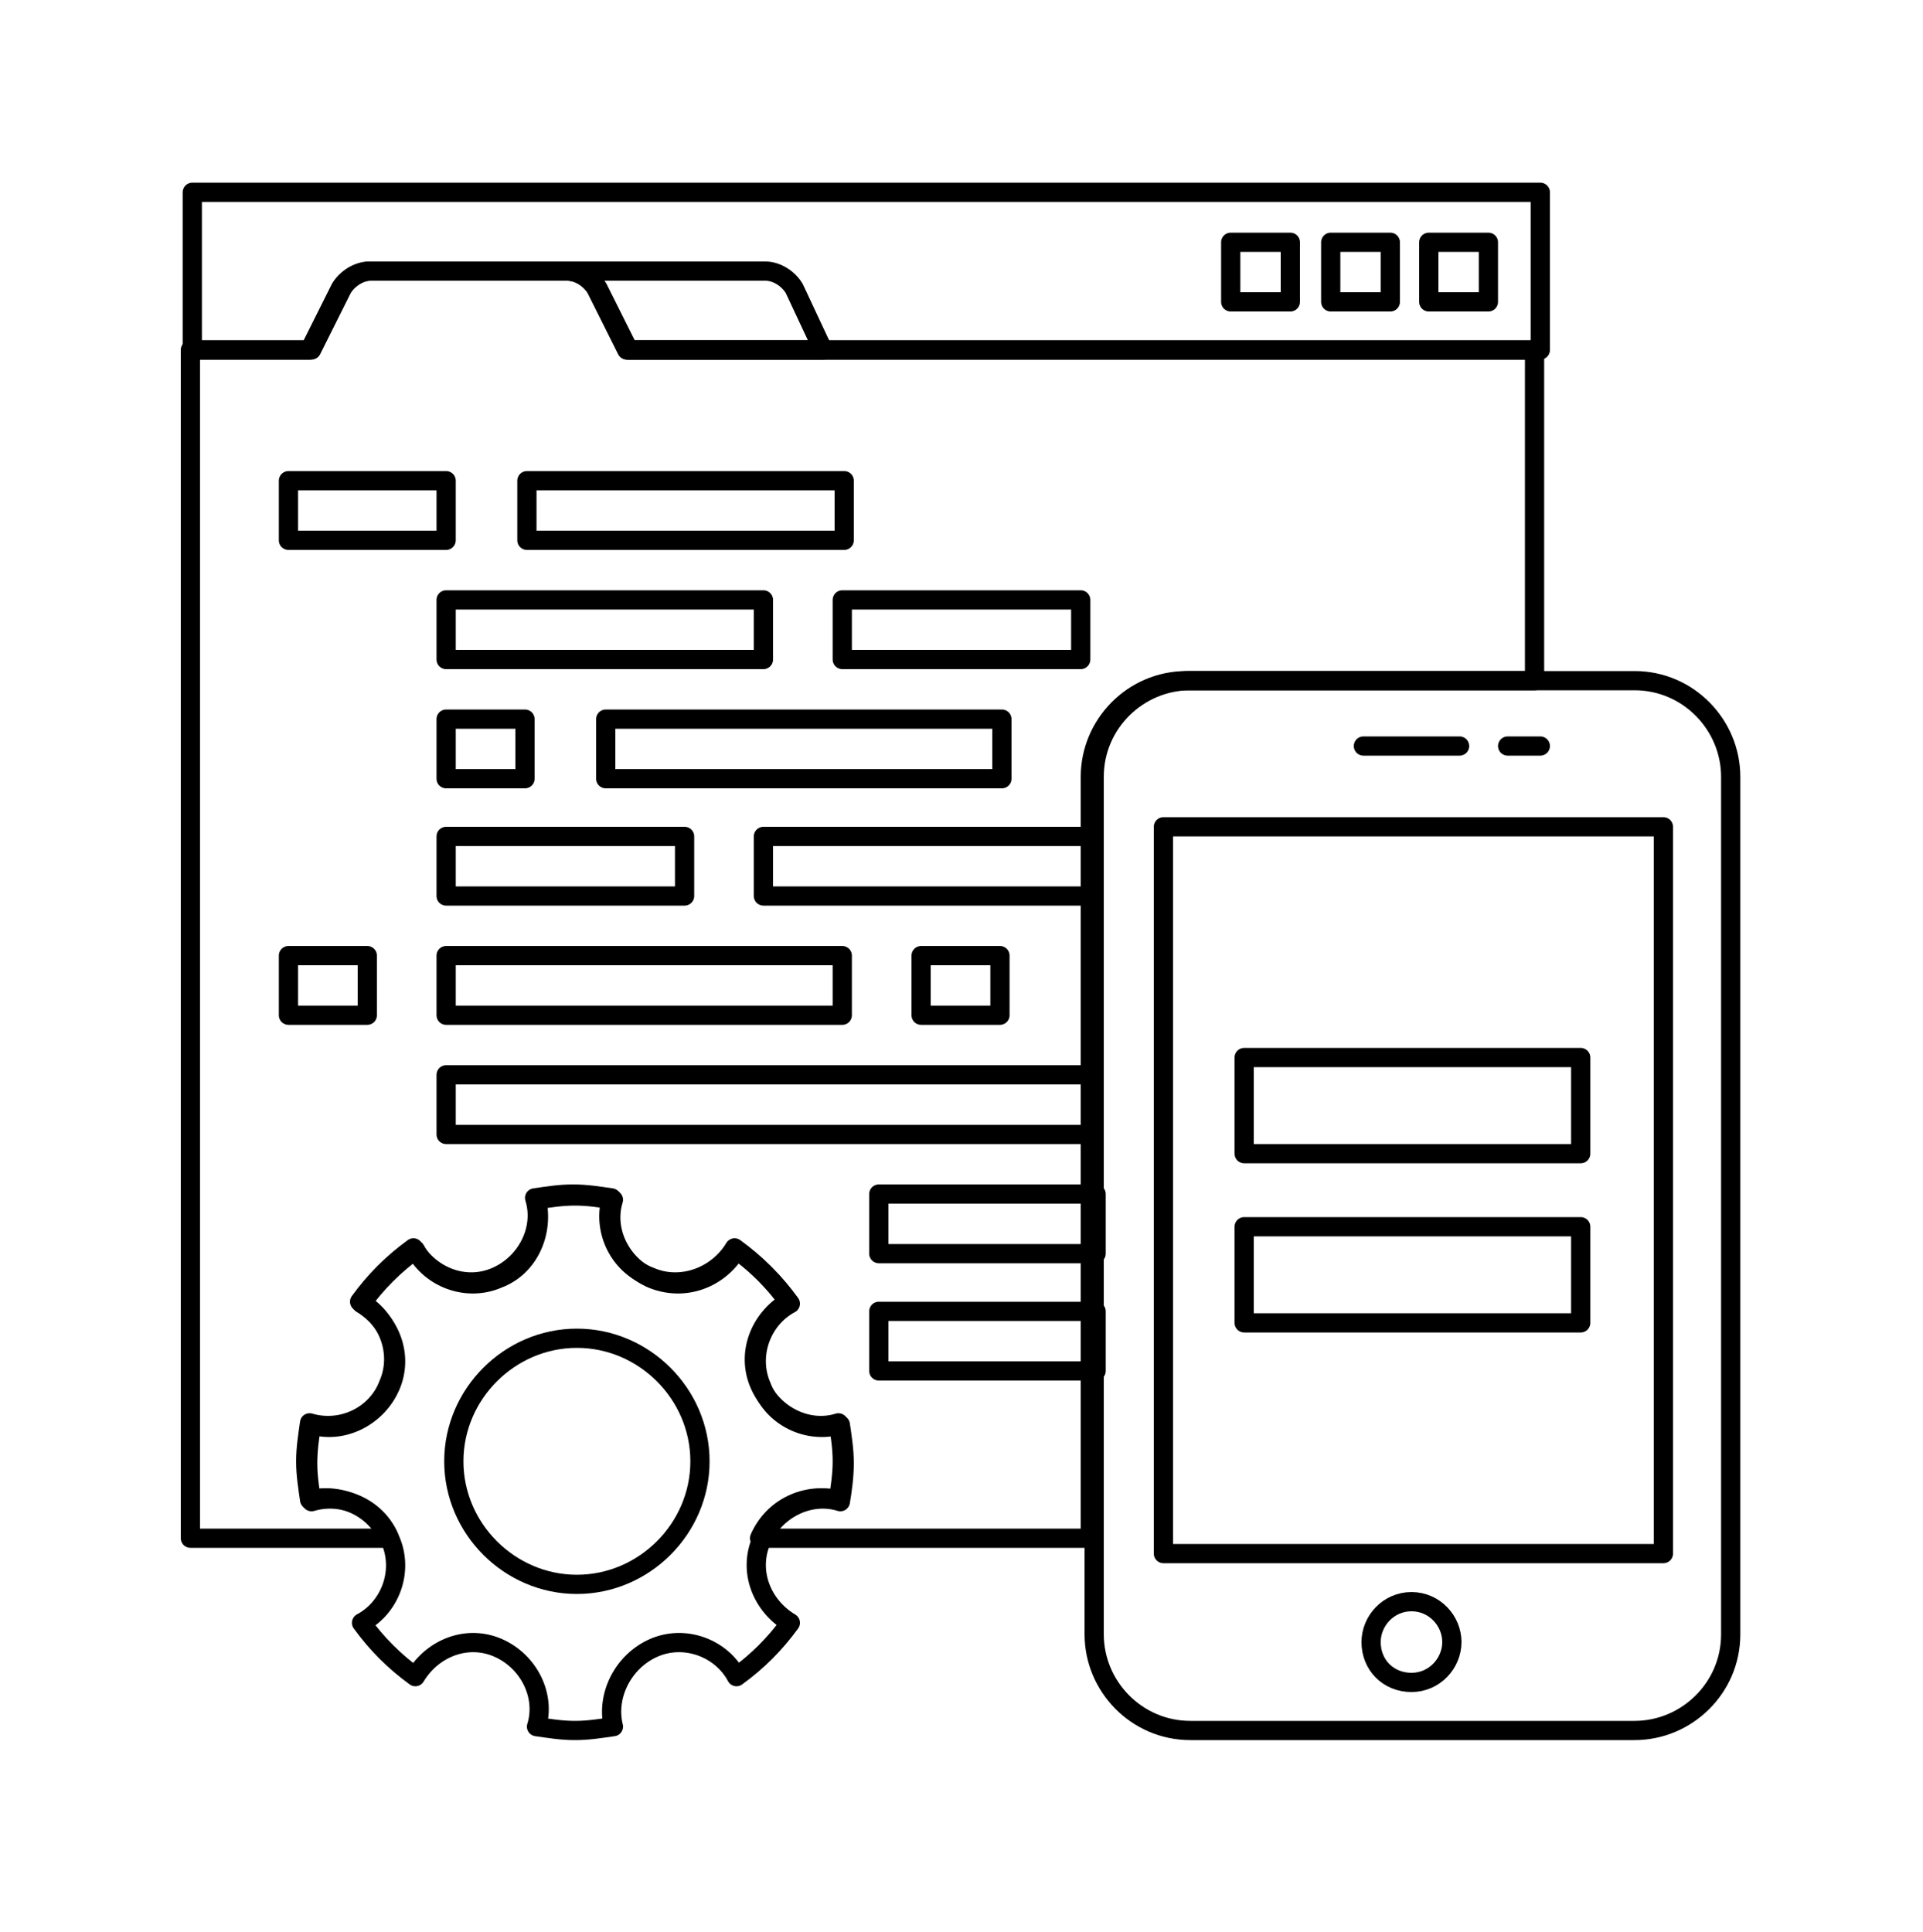 <?xml version="1.0" encoding="utf-8"?>
<!-- Generator: Adobe Illustrator 19.0.0, SVG Export Plug-In . SVG Version: 6.00 Build 0)  -->
<svg version="1.1" id="Layer_1" xmlns="http://www.w3.org/2000/svg" xmlns:xlink="http://www.w3.org/1999/xlink" x="0px" y="0px"
	 viewBox="-255 334 100 100.5" style="enable-background:new -255 334 100 100.5;" xml:space="preserve">
<style type="text/css">
	.st0{fill:none;stroke:#000000;stroke-linecap:round;stroke-linejoin:round;stroke-miterlimit:10;}
</style>
<path class="st0" d="M-245,344v8.2h6.2l1.6-3.2c0.3-0.5,0.9-0.9,1.5-0.9h10.3c0.6,0,1.2,0.4,1.5,0.9l1.6,3.2h47.4V344H-245z"/>
<rect x="-240" y="359" class="st0" width="8.2" height="3.1"/>
<rect x="-227.6" y="359" class="st0" width="16.5" height="3.1"/>
<rect x="-231.8" y="365.2" class="st0" width="16.5" height="3.1"/>
<rect x="-211.2" y="365.2" class="st0" width="12.4" height="3.1"/>
<rect x="-231.8" y="371.4" class="st0" width="4.1" height="3.1"/>
<rect x="-223.5" y="371.4" class="st0" width="20.6" height="3.1"/>
<rect x="-231.8" y="377.5" class="st0" width="12.4" height="3.1"/>
<rect x="-240" y="383.7" class="st0" width="4.1" height="3.1"/>
<rect x="-231.8" y="383.7" class="st0" width="20.6" height="3.1"/>
<rect x="-207.1" y="383.7" class="st0" width="4.1" height="3.1"/>
<rect x="-180.7" y="346.6" class="st0" width="3.1" height="3.1"/>
<rect x="-185.8" y="346.6" class="st0" width="3.1" height="3.1"/>
<rect x="-191" y="346.6" class="st0" width="3.1" height="3.1"/>
<path class="st0" d="M-213.7,349c-0.3-0.5-0.9-0.9-1.5-0.9h-10.3c0.6,0,1.2,0.4,1.5,0.9l1.6,3.2h2h8.2L-213.7,349z"/>
<path class="st0" d="M-179.1,372.8h-5H-179.1z"/>
<path class="st0" d="M-174.9,372.8h-1.7H-174.9z"/>
<path class="st0" d="M-179.5,419.4c0,1.1-0.9,2.1-2.1,2.1s-2.1-0.9-2.1-2.1c0-1.1,0.9-2.1,2.1-2.1S-179.5,418.3-179.5,419.4z"/>
<path class="st0" d="M-165,374.4L-165,374.4c0-2.7-2.2-5-5-5h-23.1c-2.7,0-5,2.2-5,5l0,0V419c0,2.7,2.2,5,5,5h23.1c2.7,0,5-2.2,5-5
	V374.4z"/>
<rect x="-194.5" y="377" class="st0" width="26" height="37.8"/>
<rect x="-190.3" y="389" class="st0" width="17.5" height="5"/>
<rect x="-190.3" y="397.8" class="st0" width="17.5" height="5"/>
<rect x="-209.3" y="402.2" class="st0" width="11.3" height="3.1"/>
<rect x="-209.3" y="396.1" class="st0" width="11.3" height="3.1"/>
<rect x="-231.8" y="389.9" class="st0" width="33.7" height="3.1"/>
<rect x="-215.3" y="377.5" class="st0" width="17.2" height="3.1"/>
<path class="st0" d="M-218.6,410c0,3.5-2.9,6.4-6.4,6.4c-3.5,0-6.4-2.9-6.4-6.4c0-3.5,2.9-6.4,6.4-6.4
	C-221.5,403.6-218.6,406.5-218.6,410z"/>
<path class="st0" d="M-221,419.7c1.6-0.7,3.5,0,4.3,1.5c1.1-0.8,2-1.7,2.8-2.8c-1.5-0.9-2.2-2.7-1.5-4.3c0.7-1.6,2.5-2.5,4.1-2
	c0.1-0.6,0.2-1.3,0.2-2c0-0.7-0.1-1.3-0.2-2c-1.7,0.5-3.5-0.4-4.1-2c-0.7-1.6,0-3.5,1.5-4.3c-0.8-1.1-1.7-2-2.8-2.8
	c-0.9,1.5-2.7,2.2-4.4,1.5c-1.6-0.7-2.5-2.5-2-4.1c-0.7-0.1-1.3-0.2-2-0.2c-0.7,0-1.3,0.1-2,0.2c0.4,1.7-0.4,3.5-2,4.1
	c-1.6,0.7-3.5,0-4.3-1.5c-1.1,0.8-2,1.7-2.8,2.8c1.5,0.9,2.2,2.7,1.5,4.3c-0.7,1.6-2.5,2.5-4.1,2c-0.1,0.6-0.2,1.3-0.2,2
	c0,0.7,0.1,1.3,0.2,2c1.7-0.5,3.5,0.4,4.1,2c0.7,1.6,0,3.5-1.5,4.3c0.8,1.1,1.7,2,2.8,2.8c0.9-1.5,2.7-2.2,4.3-1.5
	c1.6,0.7,2.5,2.5,2,4.1c0.7,0.1,1.3,0.2,2,0.2c0.7,0,1.3-0.1,2-0.2C-223.5,422.2-222.6,420.4-221,419.7z"/>
<path class="st0" d="M-222.4,352.2L-222.4,352.2l-1.6-3.2c-0.3-0.5-0.9-0.9-1.5-0.9h-10.3c-0.6,0-1.2,0.4-1.5,0.9l-1.6,3.2l0,0h-6.2
	V414h10.3c-0.7-1.6-2.5-2.4-4.1-2c-0.1-0.7-0.2-1.3-0.2-2c0-0.7,0.1-1.3,0.2-2c1.7,0.5,3.5-0.4,4.1-2c0.7-1.6,0-3.5-1.5-4.3
	c0.8-1.1,1.7-2,2.8-2.8c0.9,1.5,2.7,2.2,4.3,1.5c1.6-0.7,2.5-2.5,2-4.1c0.7-0.1,1.3-0.2,2-0.2c0.7,0,1.3,0.1,2,0.2
	c-0.5,1.7,0.4,3.5,2,4.1c1.6,0.7,3.5,0,4.4-1.5c1.1,0.8,2,1.7,2.8,2.8c-1.5,0.9-2.2,2.7-1.5,4.3c0.7,1.6,2.5,2.5,4.1,2
	c0.1,0.7,0.2,1.3,0.2,2c0,0.7-0.1,1.3-0.2,2c-1.7-0.4-3.4,0.4-4.1,2h17.2v-39.6l0,0c0-2.7,2.2-5,5-5h18.1v-17.2H-222.4z"/>
</svg>
